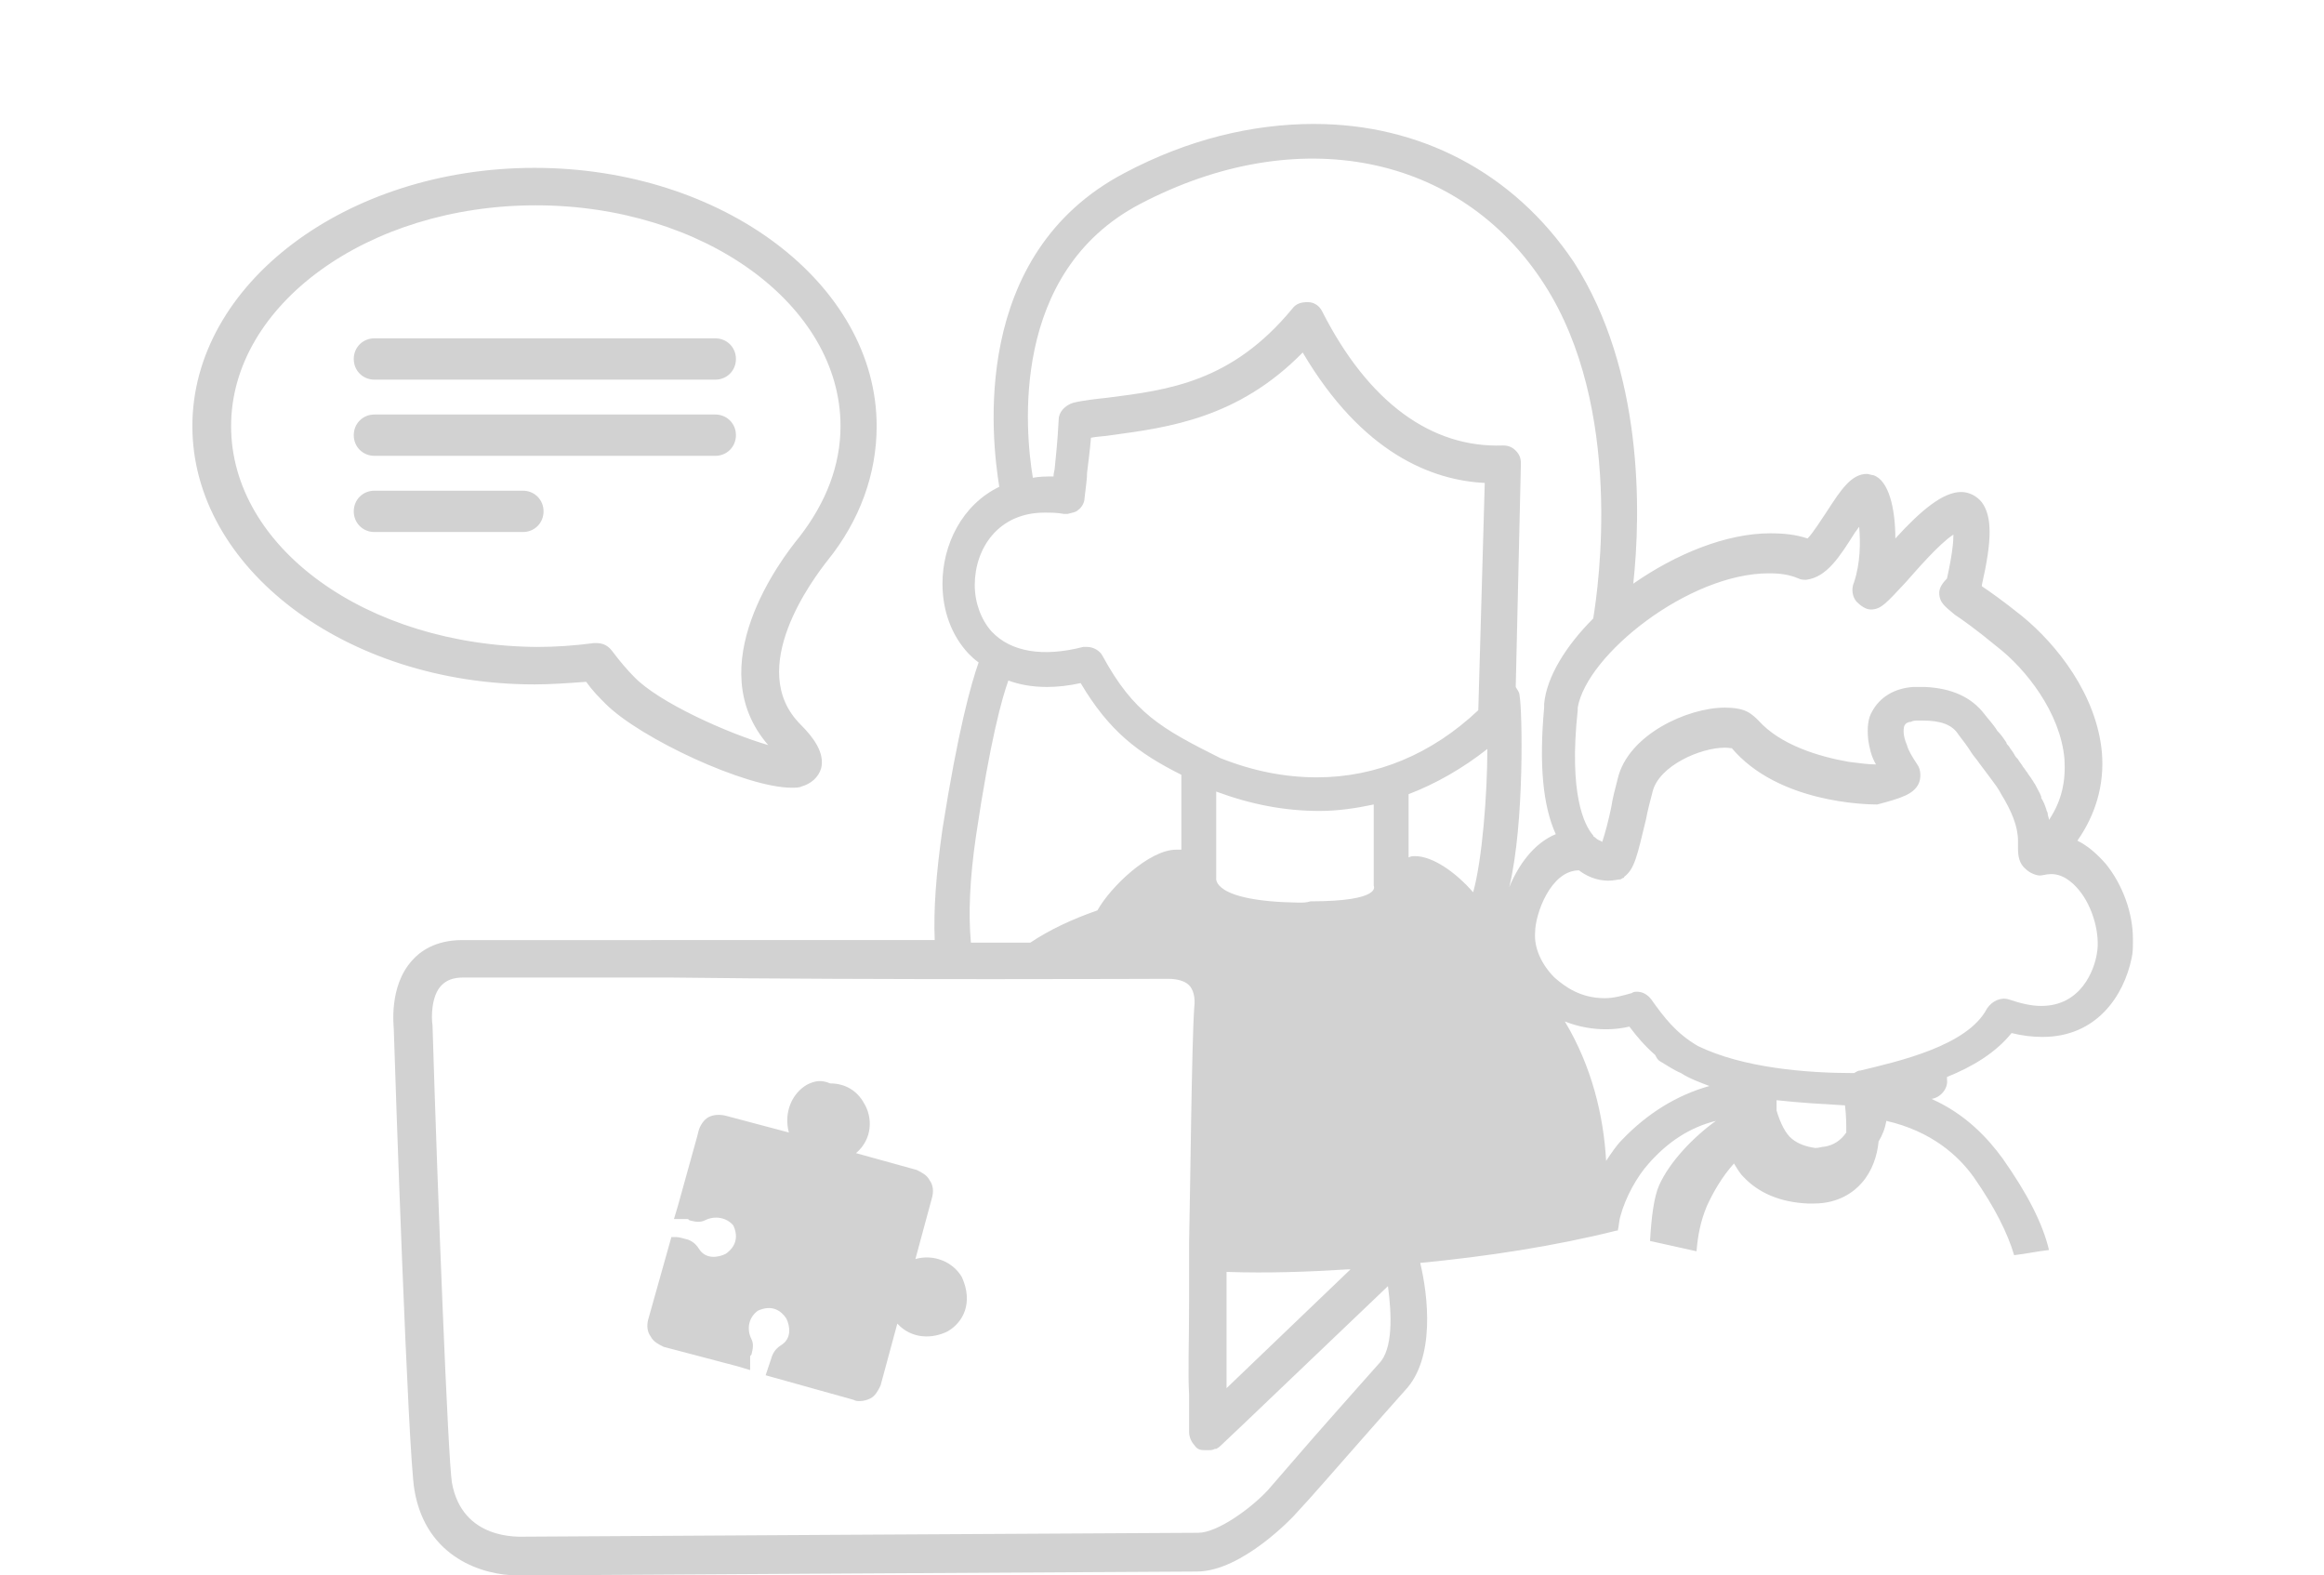 <svg xmlns="http://www.w3.org/2000/svg" viewBox="0 0 180 122"><path d="M62.5 84c-1.2.7-1.8 2.2-1.4 3.7l-4.9-1.3c-.4-.1-.9-.1-1.3.1s-.7.7-.8 1.1l-.1.4-1.5 5.4-.3 1h1c.1 0 .1 0 .2.1.4.1.8.2 1.2 0 .8-.4 1.7-.2 2.2.4.6 1.3-.3 2-.6 2.2-.6.3-1.5.4-2-.3-.2-.3-.4-.6-.9-.8-.4-.1-.7-.2-.9-.2H52l-1.8 6.4c-.1.4-.1.9.2 1.3.2.4.6.6 1 .8l5.7 1.5 1 .3v-1c0-.1 0-.1.1-.2.1-.4.2-.8 0-1.2-.4-.8-.2-1.7.5-2.2 1.1-.5 1.8 0 2.2.6.3.6.4 1.5-.3 2-.3.2-.6.4-.8.9l-.5 1.5 6.8 1.9c.2.1.3.1.5.1.3 0 .6-.1.8-.2.4-.2.6-.6.8-1l1.3-4.8c1.1 1.2 2.7 1.2 3.9.6 1.2-.7 2-2.2 1.1-4.2-.7-1.2-2.2-1.8-3.6-1.4l1.3-4.8c.1-.4.1-.9-.2-1.3-.2-.4-.6-.6-1-.8l-4.7-1.3c1.3-1.1 1.3-2.8.6-3.9-.5-.9-1.4-1.5-2.6-1.5-.7-.3-1.2-.2-1.8.1M29 38c-.9 0-1.6.7-1.6 1.6 0 .9.7 1.6 1.6 1.6h11.5c.9 0 1.6-.7 1.6-1.6 0-.9-.7-1.6-1.6-1.6H29zm0-5.9c-.9 0-1.6.7-1.6 1.6 0 .9.7 1.6 1.6 1.6h26.4c.9 0 1.6-.7 1.6-1.6 0-.9-.7-1.6-1.6-1.6H29zm0-5.9c-.9 0-1.6.7-1.6 1.6s.7 1.6 1.6 1.6h26.4c.9 0 1.6-.7 1.6-1.6s-.7-1.6-1.6-1.6H29zM17.9 33c0-9.4 10.6-17.1 23.6-17.1S65.1 23.6 65.1 33c0 3-1.1 5.9-3.2 8.6-1.4 1.7-7.7 10-2.4 16.1-3.1-.9-8.5-3.3-10.4-5.3-.5-.5-1.1-1.2-1.7-2-.3-.4-.7-.6-1.2-.6H46c-1.5.2-3 .3-4.4.3C28.4 50 17.9 42.4 17.9 33m-3 0c0 11 11.9 20 26.5 20 1.3 0 2.6-.1 4-.2.5.7 1 1.2 1.5 1.7 2.7 2.7 10.9 6.5 14.4 6.5.3 0 .6 0 .8-.1.7-.2 1.3-.7 1.5-1.4.3-1.2-.6-2.4-1.6-3.4-4.3-4.3 1-11.3 2.1-12.7 2.5-3.1 3.8-6.7 3.8-10.4 0-11-11.9-20-26.5-20s-26.5 9-26.5 20m89.5 65.3h.2l-9.6 9.2v-9h.1c3.1.1 6.1 0 9.3-.2m34.4-10.1c-.5-.4-.9-1.2-1.2-2.2v-.8c1.8.2 3.6.3 5.3.4.1.8.1 1.5.1 2.1-.4.6-1 1-1.7 1.1-.2 0-.4.1-.7.1-.7-.1-1.3-.3-1.8-.7m-17.6-9.1c1.5.6 3.3.8 5 .4.6.8 1.2 1.5 2 2.2.1.2.2.4.4.5.5.3 1.1.7 1.6.9.6.4 1.4.7 2.2 1-2.5.7-4.8 2.1-6.8 4.2-.4.4-.8 1-1.2 1.6-.2-3.5-1.1-7.3-3.2-10.8m-30.8-3.3c.3 0 1.2 0 1.7.5.3.3.5.9.4 1.7-.2 2.8-.3 13.7-.4 18.2v4.5c0 3.3-.1 5.6 0 7.3v2.9c0 .4.2.8.4 1 .2.3.4.4.8.4h.3c.2 0 .3 0 .5-.1h.1c.2-.1.3-.2.4-.3l1.9-1.8 11-10.5c.3 2.2.4 4.9-.7 6-.9 1-2.3 2.6-3.9 4.4s-3.3 3.8-4.7 5.4c-1.3 1.4-3.9 3.3-5.4 3.3-2.3 0-51.5.3-52.1.3-.5 0-4.9.3-5.7-4.2-.3-1.9-1.1-22.1-1.5-35.4-.1-.6-.1-2.3.7-3.1.4-.4.9-.6 1.7-.6h15.9c15.8.2 38.2.1 38.6.1m10.2-5.9c-6.8-.1-6.4-1.9-6.4-1.9v-6.7c2.7 1 5.3 1.5 8 1.5 1.4 0 2.8-.2 4.2-.5v6.3s.7 1.2-4.9 1.2c-.3.1-.6.1-.9.1m8.5-8.4c2.1-.8 4.2-2 6.1-3.5 0 3.5-.4 8.6-1.1 11.1-1.3-1.5-3.1-2.8-4.5-2.8-.2 0-.3 0-.5.1v-4.9zm39.5-.8c.2-.4.2-1.1-.1-1.5-.4-.6-.7-1.1-.8-1.5-.3-.7-.3-1.2-.2-1.5.1-.2.3-.3.5-.3.2-.1.4-.1.5-.1h.4c1.4 0 2.3.3 2.8 1.1.3.4.7.9 1 1.4.2.3.4.5.6.8l.9 1.2c.3.4.6.8.8 1.2.8 1.3 1.3 2.5 1.3 3.6v.6c0 .6.1 1.2.6 1.6.3.3.8.5 1.1.5.2 0 .5-.1.7-.1 1-.1 1.8.6 2.3 1.2 1.1 1.3 1.7 3.5 1.4 5-.2 1.2-1.2 4-4.3 4-.8 0-1.6-.2-2.5-.5-.6-.2-1.3.1-1.7.7-1.5 2.9-6.9 4.1-9.8 4.8-.2 0-.3.1-.5.2-3.7 0-8.6-.4-12.1-2.1-1.7-1-2.6-2.2-3.6-3.6-.3-.4-.7-.6-1.1-.6-.1 0-.3 0-.4.1-.7.2-1.4.4-2.1.4-1.9 0-3.1-.9-3.9-1.6-1-1-1.6-2.3-1.5-3.5 0-1.4 1.2-4.8 3.4-4.8.9.7 1.8.8 2.3.8.4 0 .7-.1.9-.1.1 0 .1-.1.2-.1s.1-.1.1-.1c.8-.6 1-1.6 1.7-4.5.1-.6.3-1.3.5-2.1.5-2 3.7-3.4 5.6-3.4.4 0 .6.1.5 0 3.6 4.3 10.5 4.4 11.3 4.4 1.9-.5 2.8-.8 3.2-1.6m-73 4c1.1-7.4 2-10.6 2.5-12 .8.3 1.8.5 3 .5.8 0 1.7-.1 2.6-.3 2.2 3.7 4.4 5.4 7.8 7.1v5.8h-.4c-2.1 0-5.1 2.9-6.1 4.7-2 .7-3.7 1.5-5.2 2.5h-4.6c-.2-2.2-.1-4.9.4-8.3m68.1-23.5c.1-.1.2-.3.3-.4.1 1.2.1 2.8-.4 4.3-.1.2-.3.9.2 1.5.3.3.7.6 1.1.6.8 0 1.2-.5 2.7-2.1.8-.9 2.6-3 3.7-3.7 0 .6-.1 1.6-.5 3.4-.3.3-.6.7-.6 1.1 0 .8.5 1.1 1.2 1.7.6.4 1.6 1.1 3.3 2.5 2.2 1.7 4.9 5.1 5.2 8.7.1 1.7-.2 3.2-1.2 4.7 0-.2-.1-.3-.1-.5 0-.1-.1-.2-.1-.3-.1-.3-.2-.6-.4-.9v-.1c-.1-.3-.3-.6-.5-1-.1-.1-.1-.2-.2-.3-.1-.2-.3-.4-.4-.6-.1-.1-.2-.3-.3-.4-.1-.2-.3-.4-.4-.6-.1-.1-.2-.2-.3-.4s-.3-.4-.4-.6c-.1-.1-.2-.2-.2-.3-.2-.3-.4-.6-.7-.9-.3-.5-.7-.9-1-1.3-1-1.3-2.5-2-4.6-2.1h-.9c-1.5.1-2.6.8-3.2 1.9-.3.5-.4 1.2-.3 2.2.1.6.2 1.2.6 1.9-.6 0-1.3-.1-2.1-.2-2.3-.4-5.3-1.3-7-3.2-.2-.2-.5-.5-.9-.7s-1-.3-1.7-.3c-2.9 0-7.5 2.1-8.3 5.5-.2.8-.4 1.5-.5 2.2-.2 1-.5 2.1-.7 2.7-.1-.1-.3-.1-.5-.3-.1-.1-.2-.1-.2-.2-.7-.8-1.9-3.2-1.2-9.7v-.2c.7-4.1 8.6-10.4 14.8-10.4.9 0 1.6.1 2.3.4.2.1.4.1.6.1 1.6-.2 2.6-1.8 3.8-3.7m-60.2-1.7c.3-.2.5-.6.5-.9.1-.9.2-1.5.2-2 .1-.9.2-1.5.3-2.7.5-.1 1-.1 1.6-.2 4.4-.6 9.8-1.3 14.8-6.4 4.6 7.8 10 9.9 14.1 10.1l-.5 17.6c-3.6 3.4-7.9 5.2-12.5 5.2-2.5 0-5-.5-7.5-1.5-4.6-2.3-6.7-3.5-9.1-7.9-.2-.4-.7-.7-1.2-.7h-.3c-3.1.8-5.6.4-7.1-1.2-.8-.9-1.3-2.2-1.3-3.6 0-2.8 1.8-5.6 5.4-5.6.5 0 1 0 1.5.1h.3c.3-.1.6-.1.8-.3m4.8-23.7c12.2-6.4 24.8-3.9 31.3 6.2 6.2 9.6 4.2 23.5 3.8 25.9-2.1 2.1-3.6 4.5-3.8 6.6v.3c-.4 4.4-.1 7.6.9 9.8-1.7.7-2.9 2.4-3.6 4.1 1.2-5 1-13.8.8-14.8 0-.3-.2-.5-.3-.7l.4-17.3c0-.4-.1-.7-.4-1s-.6-.4-1-.4c-5.5.2-10.4-3.3-14-10.4-.2-.4-.6-.7-1.1-.7s-.9.1-1.2.5c-4.7 5.7-9.6 6.3-14.3 6.9-.9.1-1.9.2-2.7.4-.6.2-1.1.7-1.1 1.3-.1 1.9-.2 2.6-.3 3.7 0 .2-.1.4-.1.7-.5 0-1.1 0-1.6.1-.6-3.6-1.8-15.9 8.3-21.2m13.5-6.2c-4.8 0-9.8 1.2-14.7 3.8-12 6.3-10.3 20.6-9.7 24.3-2.9 1.4-4.4 4.5-4.4 7.5 0 2.1.7 4 2 5.4.2.2.5.5.8.7-.6 1.7-1.6 5.3-2.8 12.9-.5 3.5-.7 6.3-.6 8.6H35.8c-2.1 0-3.3.9-3.9 1.6-1.8 2-1.4 5.1-1.4 5.3.1 3.4 1.1 32.9 1.6 35.7.9 5.3 5.4 6.6 8 6.6h.7c.5 0 49.7-.3 51.9-.3 3.5 0 7.5-4.3 7.5-4.3 1.5-1.6 3.2-3.6 4.8-5.4 1.5-1.7 2.9-3.3 3.8-4.3 2.4-2.5 1.8-7.4 1.2-9.9 5.2-.5 10.4-1.3 15.2-2.5h.1c.1-.4.1-.8.2-1.1.4-1.5 1.3-3.1 2.2-4.1 1.5-1.7 3.2-2.8 5.2-3.3-1.8 1.3-3.6 3.2-4.4 5-.4.9-.6 2.5-.7 4.3l3.6.8c.1-1.2.3-2.3.8-3.5.5-1.1 1.2-2.3 2.1-3.3.2.3.4.7.7 1 1.2 1.3 2.9 2 5 2.1h.5c1.9 0 3.1-.9 3.7-1.6.8-.9 1.2-2.1 1.3-3.2.3-.5.5-1 .6-1.6 3.5.8 5.6 2.7 6.8 4.4 1.6 2.3 2.6 4.3 3.1 6 .9-.1 1.8-.3 2.7-.4-.5-2.1-1.7-4.4-3.6-7.1-1.1-1.5-2.8-3.4-5.5-4.6.7-.1 1.3-.8 1.2-1.5v-.2c2-.8 3.8-1.9 5-3.4.8.2 1.6.3 2.4.3 4.2 0 6.3-3.2 6.9-6.1.1-.4.1-.9.1-1.3v-.2c0-2-.8-4.2-2.1-5.8-.7-.8-1.4-1.4-2.2-1.8 1.4-2 2.1-4.3 1.9-6.8-.4-4.5-3.5-8.4-6.2-10.6-1.5-1.2-2.5-1.9-3.1-2.3v-.1c.8-3.5.8-5.3 0-6.4-.4-.5-1-.8-1.6-.8-1.4 0-3.1 1.4-5.1 3.6 0-2.3-.5-4.5-1.7-4.9-.1 0-.4-.1-.5-.1-1.2 0-2 1.2-3.1 2.9-.4.6-1.1 1.7-1.5 2.1-.9-.3-1.8-.4-2.9-.4-3.4 0-7.3 1.6-10.6 3.9.6-5.5.8-16.5-4.6-24.9-4.7-7-12-10.7-20.1-10.7z" fill="#d2d2d2"/></svg>